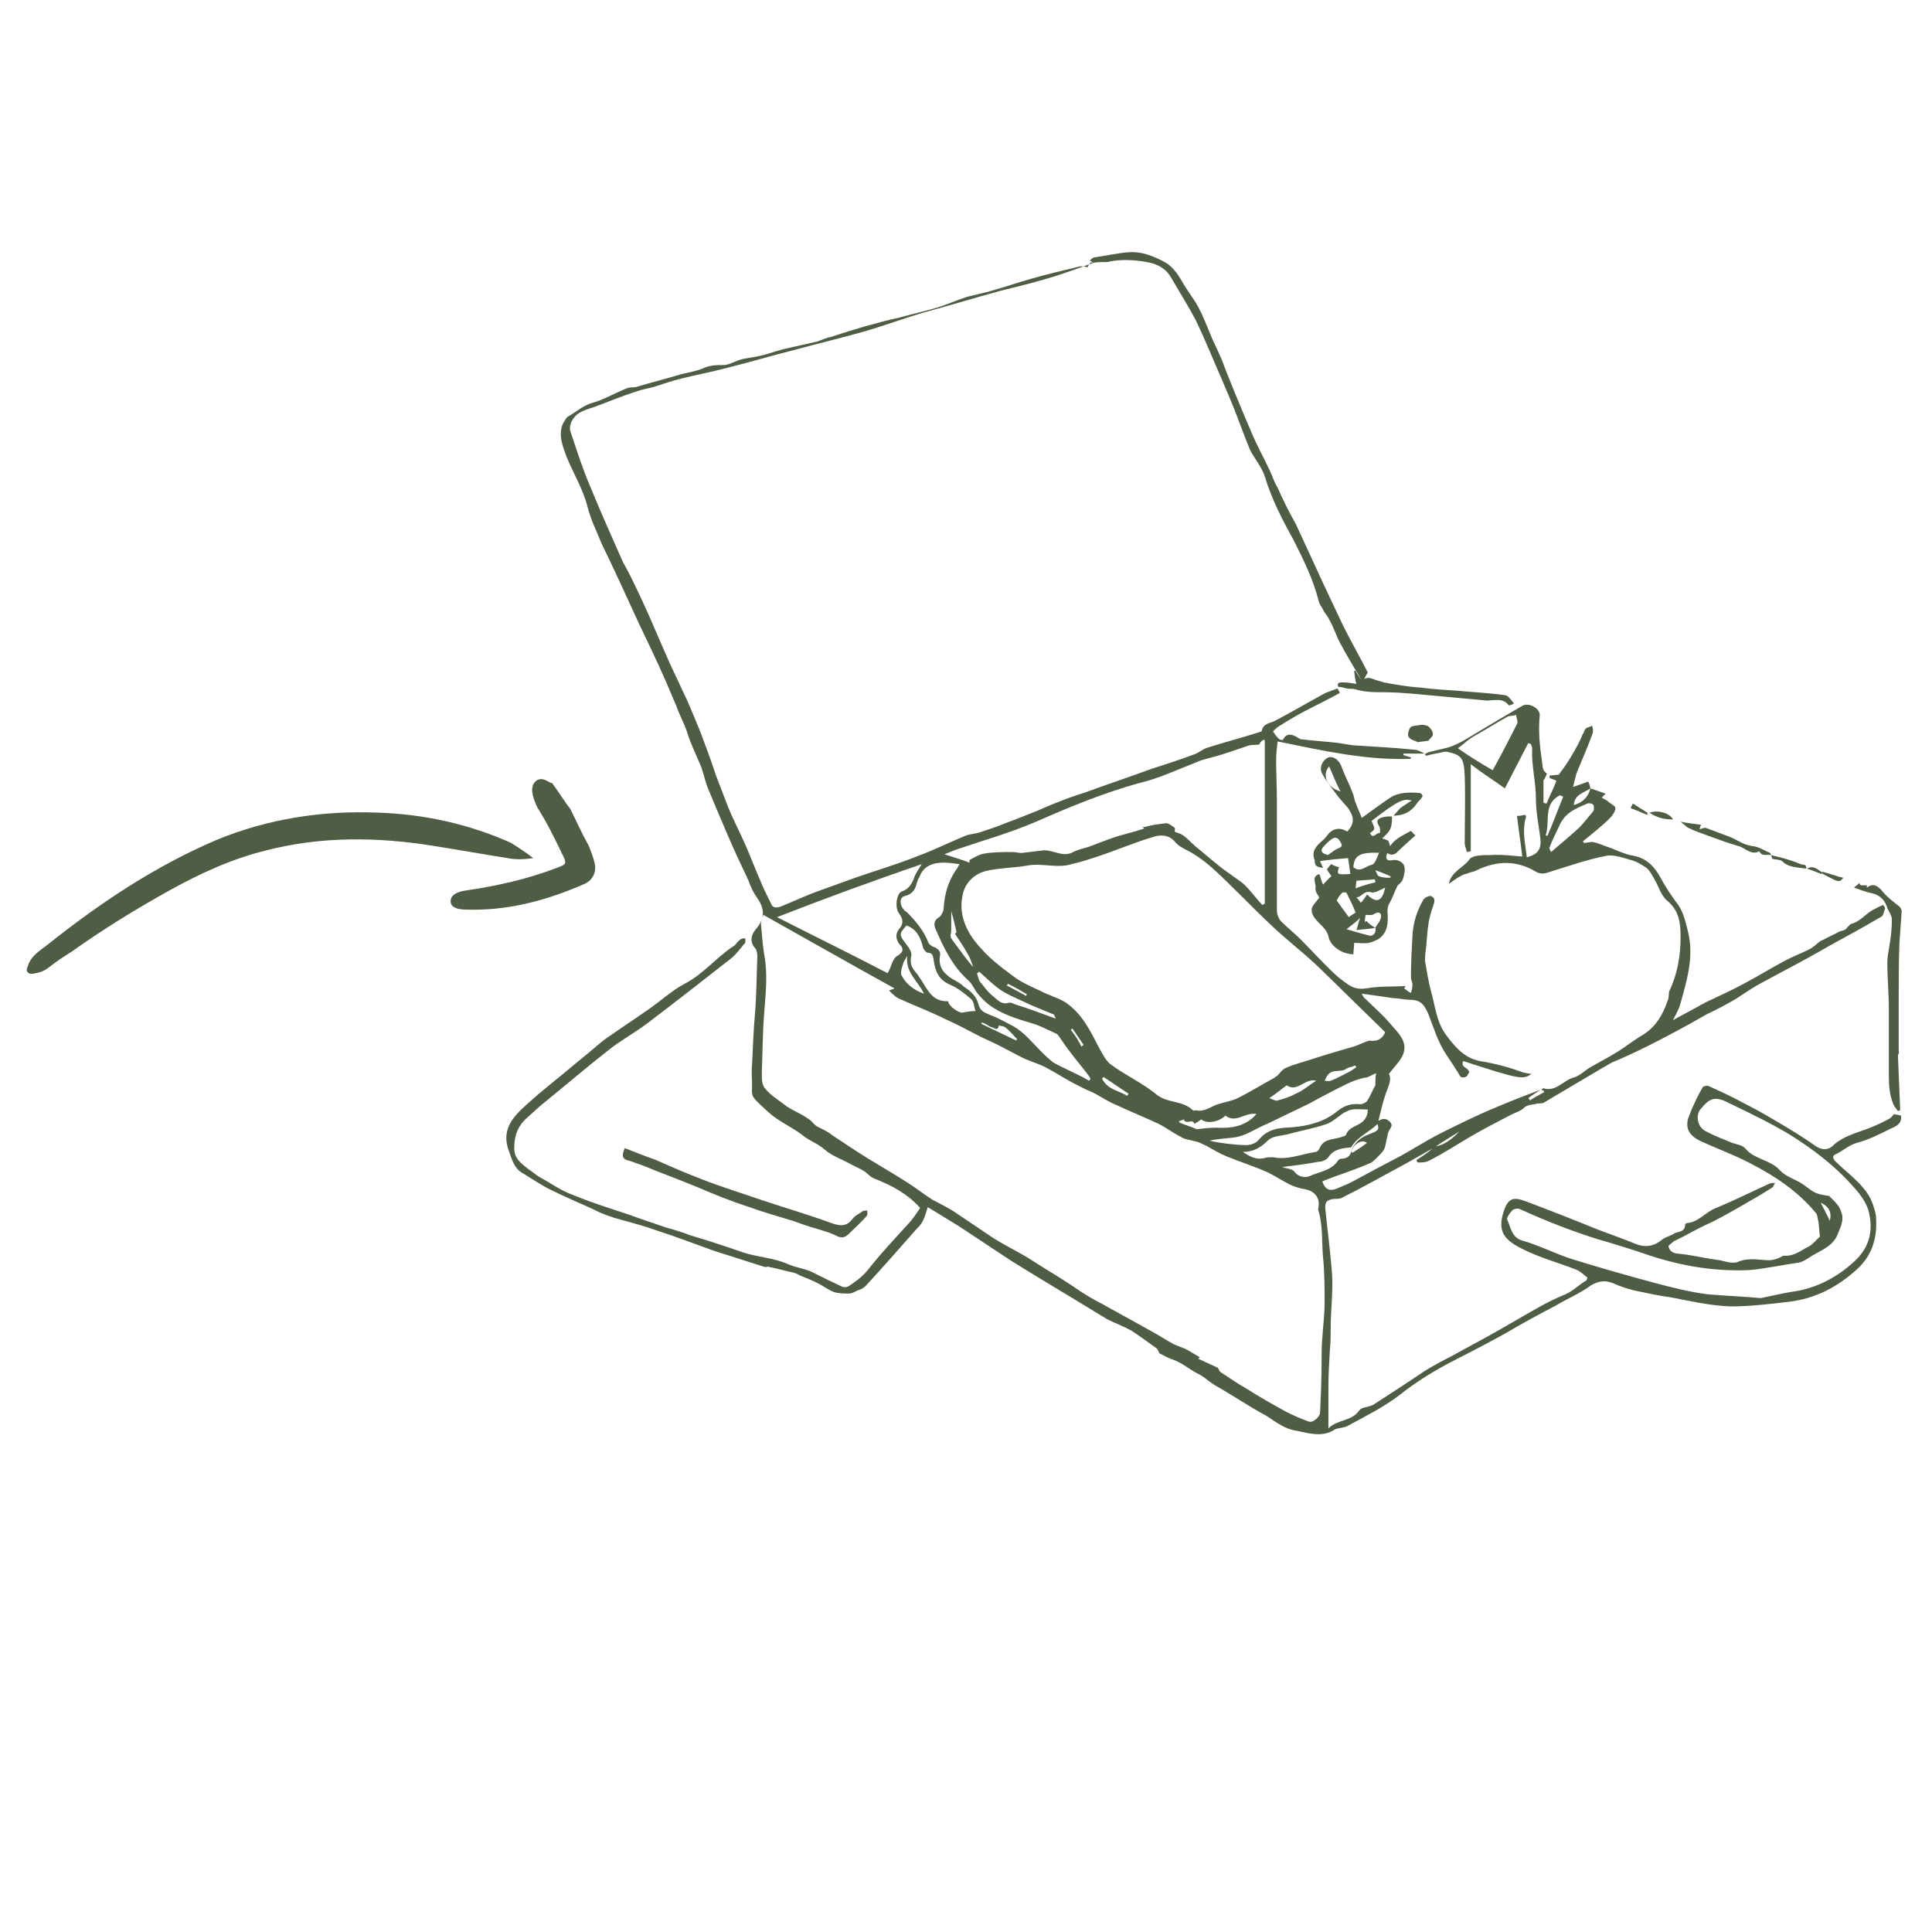 <?xml version="1.0" encoding="utf-8"?>
<!-- Generator: Adobe Illustrator 22.0.1, SVG Export Plug-In . SVG Version: 6.00 Build 0)  -->
<svg version="1.1" id="Layer_1" xmlns="http://www.w3.org/2000/svg" xmlns:xlink="http://www.w3.org/1999/xlink" x="0px" y="0px"
	 viewBox="0 0 255.1 255.1" style="enable-background:new 0 0 255.1 255.1;" xml:space="preserve">
<style type="text/css">
	.st0{fill:#4E5D44;}
</style>
<g>
	<path class="st0" d="M144.4,34.7c-2,0.7-4.1,1.5-6.2,2.1c-2,0.6-4.1,1.1-6.1,1.6c-3.3,0.9-6.6,1.9-9.9,2.8
		c-2.8,0.8-5.4,1.8-8.2,2.6c-2.8,0.8-5.8,1.5-8.7,2.3c-3.2,0.8-6.2,1.7-9.4,2.5c-1.9,0.5-4,0.9-6,1.4c-1.2,0.3-2.4,0.7-3.6,1.1
		c-0.7,0.2-1.5,0.3-2.3,0.6c-1.9,0.6-3.8,1.4-5.7,2.1c-0.7,0.2-1.6,0.5-2.2,1c-0.6,0.6-1.1,1.5-0.7,2.4c0.8,2.4,1.6,4.9,2.6,7.2
		c1.3,3.2,2.8,6.5,4.2,9.7c0.9,1.6,1.7,3.3,2.5,5c1.5,3.2,2.8,6.5,4.3,9.7c0.6,1.2,1.1,2.4,1.7,3.6c0.6,1.4,1.2,2.8,1.8,4.3
		c0.7,1.9,1.4,3.7,2,5.6c0.5,1.3,1,2.6,1.5,3.9c0.7,1.8,1.6,3.5,2.4,5.3c0.7,1.6,1.3,3.2,2,4.8c0.4,1,0.9,2,1.4,3
		c0.2,0.6,0.7,0.6,1.3,0.4c1.7-0.7,3.4-1.5,5.1-2.1c1.7-0.6,3.3-1.2,5-1.8c2.6-0.9,5.3-1.7,7.8-2.7c2.2-0.8,4.4-1.9,6.6-2.8
		c0.6-0.2,1.2-0.2,1.8-0.4c1.2-0.4,2.4-0.8,3.6-1.3c1.4-0.5,2.8-1.1,4.1-1.6c1.3-0.6,2.6-1.1,3.9-1.6c0.6-0.2,1.4-0.5,2.1-0.7
		c3-1.1,6-2.1,9-3.2c1.9-0.6,3.7-1.2,5.6-1.9c0.6-0.2,1.1-0.7,1.8-0.9c2.2-0.7,4.5-1.3,6.7-2c0.2-0.1,0.4-0.1,0.4-0.2
		c0.2-1,1.1-1,1.7-1.3c2.3-1.2,4.5-2.5,6.7-3.7c0.5-0.2,1.1-0.4,1.6-0.6c0.1,0.2,0.2,0.3,0.3,0.6c-1.6,0.9-3.3,1.7-5,2.6
		c-1.1,0.6-2.1,1.2-3.2,1.9c-0.2,0.2-0.6,0.5-0.6,0.6c0.2,0.3,0.4,0.6,0.7,0.9c0.2,0.2,0.3,0.2,0.6,0.2c0.4-0.9,1.1-0.8,1.8-0.4
		c0.2,0.1,0.3,0.2,0.5,0.3c1.6,0.2,3.3,0.3,5,0.5c0.6,0.1,1.2,0.2,1.9,0.3c2.8,0.2,5.4,0.3,8.2,0.6c0.4,0,0.9,0.3,1.3,0.5
		c-1,0-1.9,0-2.8,0c0,0.1,0,0.1,0,0.2c0.3,0.1,0.6,0.2,1,0.3c0,0.1,0,0.2-0.1,0.2c-5.9,0.2-11.6-1.1-17.5-2.3
		c-0.1,0.9-0.2,1.6-0.2,2.4c0,1.8,0.1,3.6,0.1,5.4c0,2.3,0,4.5,0,6.7c0,2.6,0,5.2,0,7.8c0,0.5,0.2,1.1,0.6,1.5
		c0.8,0.8,1.7,1.5,2.5,2.3c1.1,1.1,2.3,2.4,3.4,3.5c0.6,0.6,1.1,1.1,1.7,1.6c1.1,0.8,1.9,1.7,3.6,1.4c1.7-0.3,3.4-0.2,5.2-0.3
		c-0.1,0.1-0.1,0.2-0.2,0.3c0.3,0.2,0.6,0.5,0.9,0.6c0.1-0.3,0.2-0.7,0.2-1.1c0-0.3-0.2-0.6-0.2-0.9c0-1.9,0.1-3.7,0.2-5.6
		c0.1-1.7,0.6-3.3,1.5-4.8c0.2-0.2,0.6-0.4,0.9-0.4c0.5,0.2,0.6,0.5,0.4,1.1c-0.3,0.9-0.6,1.8-0.7,2.7c-0.2,1.2-0.2,2.5-0.4,3.8
		c0,0.4-0.1,0.8,0,1.2c0.2,1.2,0.4,2.4,0.7,3.6c0.6,2,0.7,4.1,2,5.9c1.1,1.5,2.4,3.1,4.5,3.5c1.9,0.3,3.8,0.8,5.7,1.5
		c0.3,0.1,0.6,0.1,1.1,0.2c-1.1,0.8-1.6,0.7-9-1.7c-0.4,0.9,0.7,0.8,0.8,1.5c-0.2,0.2-0.2,0.5-0.5,0.6c-0.2,0.1-0.6,0.1-0.7-0.1
		c-0.6-1-1.2-1.9-1.8-2.8c-1.1-1.6-1.7-3.6-2.4-5.4c-0.6-1.4-1.1-1.9-2.6-1.9c-0.6,0-1.3-0.2-2-0.2c-1.4-0.2-2.7-0.4-4.2-0.6
		c0.2,0.4,0.3,0.6,0.5,0.7c1.1,1.1,2.3,2.1,3.2,3.2c1.2,1.4,2.8,2.7,1.4,4.8c-0.4,0.6-1,1.2-1.5,1.9c0.3,0.6,0.1,1.2-0.2,2
		c-0.6,1.5-0.9,3.1-1.3,4.6c-1.1,1.1-2.7,1.7-3.5,3.1c-1.1,0.1-2.3,0.2-3,1.3c-0.2,0.3-0.8,0.6-1.3,0.6c-1.6,0.3-3.2,0.5-4.8,0.7
		c0.5,0.2,1.3,0.2,1.6,0.6c0.6,0.8,1.5,0.8,2,0.6c1.3-0.6,2.9-0.7,3.8-2.1c0.1-0.1,0.2-0.2,0.4-0.2c0.9,0,1.3-0.5,1.4-1.3
		c0.5-0.9,1.1-1.5,2.2-1.9c1.3-0.5,1.5-0.6,1.1-1.6c0.1-0.1,0.2-0.1,0.2-0.2c0.5-0.3,1-0.4,1.5,0.1c0.5,0.5,0.1,0.8-0.1,1.2
		c-0.1,0.2-0.2,0.5-0.2,0.7c-0.2,0.6-0.2,1.5-0.6,2s-1,1.1-1.5,1.5c-1.6,0.7-3.3,1.3-5,1.9c-0.5,0.2-1.1,0.4-1.5,0.6
		c0.4,1.2,1.1,1.3,2,0.9c0.7-0.3,1.5-0.6,2.2-1c2-1.1,4.1-2.2,6.2-3.3c1.6-0.9,3.2-1.9,4.9-2.8c2.6-1.3,5.2-2.6,7.9-3.7
		c1.9-0.8,3.7-1.5,5.6-2.2c-0.6,0.4-1.1,0.7-1.6,1.1c0.1,0.1,0.2,0.2,0.2,0.3c0.6-0.4,1.2-0.7,1.9-1.1c0-0.1-0.1-0.2-0.1-0.2
		c-0.1,0-0.2-0.1-0.3-0.1c0.1-0.1,0.2-0.2,0.3-0.2c1.6,0.5,2.6-1,3.9-1.4c0.9-0.2,1.7-1.1,2.5-1.5c1.4-0.8,2.8-1.5,4.1-2.4
		c0.9-0.6,1.8-1.3,2.7-1.8c1.7-1.1,2.6-2.7,3.2-4.5c0.2-0.4,0.1-0.9,0.2-1.2c1.1-2.3,1.5-4.7,1.5-7.2c0-1.9-0.2-3.5-1.8-4.8
		c-0.8-0.7-1.1-1.9-1.7-2.9c-0.3-0.5-0.6-1.1-1-1.4c-0.6-0.4-1.2-0.8-1.9-1c-1.1-0.3-2.4-0.8-3.4-0.6c-2.6,0.5-5.1,1.4-7.7,2.2
		c-0.6,0.2-1.1,0.2-1.6-0.1c-2.5-1.5-5.1-1.5-7.8-0.2c-0.3,0.2-0.6,0.2-0.9,0.3c-0.4,0.2-0.8,0.2-1.1,0.4c-0.6,0.3-1.1,0.7-1.7,1.1
		c0.3-1.6,1.9-2.1,2.7-3.2c0.4-0.6,1.8-0.6,2.8-0.6c1.5-0.1,2.9,0.1,4.2,0.2c-0.2-1.8-0.5-3.6-0.7-5.4c0.5,0.2,1.5-0.6,1.1,0.5
		c-0.4,1.7,0,3.2,0.2,5c1.5-0.4,1.9-1.1,1.8-2.4c-0.2-1.7-0.6-3.5-0.6-5.3c0-2.3-0.6-4.4-0.5-6.7c0-0.2-0.1-0.4-0.2-0.6
		c-0.1,0-0.2,0-0.3-0.1c-1,1.9-2,3.9-3.1,6c-1.5-1.1-3-2-4.5-3.2c0,4.1,0,7.9,0,11.5c-0.2,0-0.3,0.1-0.5,0.1
		c-0.1-0.4-0.3-0.8-0.3-1.1c0-3,0.1-5.9,0-8.9c-0.1-2.4-0.4-2.8-2.2-3.2c-0.3-0.1-0.7,0-1.1,0.1c-0.6,0.1-1.1,0.2-1.8,0.4
		c-0.1-0.1-0.1-0.2-0.2-0.2c0.2-0.1,0.3-0.2,0.6-0.3c0.8-0.2,1.7-0.4,2.5-0.6c0.7-0.2,1.5-0.6,2.2-1c2.5-1.5,5-3,7.6-4.5
		c0.8-0.5,2.4,0.3,2.3,1.3c-0.2,2,0,4,0.3,6c0.1,0.6,0,1.2,0.6,1.6c0.1,0.1-0.1,0.4-0.2,0.6c0,0.2-0.2,0.2-0.2,0.4c0,1,0,1.9,0,2.9
		c0.2,0,0.2,0.1,0.4,0.1c0.4-1,0.9-1.9,1.3-3c-0.3-0.2-0.6-0.2-0.9-0.4c0-0.1,0-0.2,0-0.3c0.4,0,0.8-0.1,1.2-0.1
		c0.6-0.8,1.2-1.6,1.7-2.5c0.6-1,1.1-1.9,1.5-2.9c0.2-0.2,0.2-0.6,0.4-0.7c0.2-0.2,0.6-0.2,0.8-0.4c0.1,0.3,0.2,0.6,0.1,1
		c-0.6,1.7-1.4,3.5-2.1,5.2c-0.2,0.6-0.3,1.2-0.5,1.9c0.7-0.2,1.4-0.5,2-0.7c0.2,0.3,0.2,0.6,0.3,0.9c-0.9,0.6-2.1,0.8-2.2,2.2
		c1.1-0.3,1.9-1,2.2-2.2c0.6,0.2,1.2,0.4,2,0.7c-0.2,0.2-0.3,0.3-0.5,0.5c0.2,0.2,0.6,0.3,0.8,0.5c0.3,0.3,1,0.6,1,0.9
		c0,0.4-0.4,1-0.7,1.3c-1.1,1.1-2.4,2.1-3.6,3.1c0.1,0.1,0.1,0.2,0.2,0.2c0.4,0,0.8-0.2,1.2-0.1c0.5,0.1,1,0.3,1.5,0.5
		c1.3,0.4,2.5,1.1,3.8,1.3c1.7,0.3,2.8,1.5,3.5,2.8c0.7,1.3,1.5,2.5,2.4,3.7c0.7,1,1,2.4,1.3,3.6c0.8,3.3-0.2,6.5-1.1,9.7
		c-0.2,0.6-0.5,1.1-0.9,1.9c1.3-0.7,2.4-1.3,3.5-1.9c0.2-0.2,0.5-0.2,0.7-0.4c1.9-0.9,3.7-1.7,5.5-2.7c1.7-0.9,3.3-1.9,5-2.8
		c1.1-0.6,2.2-1,3.2-1.5c0.6-0.3,1-0.7,1.5-1.1c0.8-0.4,1.6-0.8,2.4-1.2c0.3-0.2,0.7-0.2,1-0.4c0.2-0.2,0.5-0.6,0.7-0.7
		c1.3-0.3,2-1.5,3.2-2c0.3-0.2,0.6-0.3,1-0.5c0.1,0,0.3,0.3,0.3,0.5c-0.2,0.4-0.2,1-0.6,1.1c-2.2,1.3-4.4,2.5-6.6,3.7
		c-1.9,1.1-3.9,2.2-5.8,3.2c-1.3,0.7-2.6,1.4-3.9,2.1c-1,0.6-1.9,1.2-2.8,1.8c-1.2,0.7-2.5,1.4-3.8,2c-2.6,1.5-5.2,2.9-7.8,4.2
		c-1.4,0.7-2.9,1.4-4.3,2c-0.6,0.2-1.1,0.6-1.7,0.9c-2.5,1.5-5.1,3-7.6,4.5c-0.2,0.2-0.6,0.2-1,0.2c-0.6,0.2-1.3,0.1-1.8,0.6
		c-0.4,0.4-1.1,0.6-1.7,0.9c-1.7,0.9-3.5,1.8-5.2,2.8c-1.9,1.1-3.7,2.3-5.7,3.3c-0.4,0.2-0.9,0.2-1.4,0.2c-0.1-0.1-0.1-0.2-0.2-0.3
		c0.3-0.2,0.6-0.4,0.9-0.6c0.6-0.4,1.1-0.8,1.5-1.2c1.4-0.2,2.4-1.1,3.3-2c-1.1,0.7-2.3,1.4-3.3,2.1c-1.2,0.7-2.5,1.4-3.7,2.1
		c-2.8,1.5-5.6,3.1-8.4,4.5c-0.3,0.2-0.7,0.2-1.1,0.2c-1,0.1-1.3,0.4-1.2,1.4c0.3,2.9,0.7,5.9,0.9,8.8c0.1,2.3-0.2,4.6-0.2,7
		c0,0.9,0,1.8-0.1,2.7c-0.1,1.7-0.2,3.3-0.2,5s0,3.5,0,5.4c1.2-1.2,3.1-0.9,4.1-2.4c0.3-0.4,1.2-0.4,1.8-0.7
		c2.3-1.5,4.5-2.9,6.7-4.4c1.1-0.7,2.4-1.4,3.6-2c2.7-1.5,5.4-2.9,8.1-4.5c2.3-1.3,4.5-2.7,7-3.7c1.1-0.5,1.7-1.2,2.7-1.8
		c0.1,0,0.1-0.1,0.2-0.4c-0.5-0.4-1-0.9-1.6-1.1c-2.3-0.9-4.6-1.5-6.8-2.6c-2.5-1.2-3.5-2.3-2.7-4.9c0.6-1.9,1.3-2.1,2.9-1.5
		c3.2,1.2,6.5,2.5,9.7,3.8c1.6,0.6,3.3,1.2,5,1.9c1.1,0.4,2.2,0.3,3.2-0.5c0.6-0.5,1.3-0.6,1.9-1c0.6-0.2,1.3-0.2,1.3-1.1
		c0-0.1,0.2-0.2,0.2-0.2c1.6-0.1,2.5-1.5,3.9-2c2.4-1,4.6-2.1,7-3.2c0.2-0.1,0.5-0.1,0.8-0.1c-0.2,0.2-0.2,0.5-0.4,0.6
		c-1.5,1-3.2,1.9-4.7,2.8c-1.3,0.7-2.6,1.5-4,2.1c-1.5,0.7-2.8,1.5-4.3,2.2c-0.2,0.2-0.5,0.4-0.7,0.6c0.2,1.1,1.1,1,1.9,1.1
		c1.6,0.2,3.2,0.6,4.9,0.8c0.8,0.2,1.8,0.5,2.4,0.2c1.5-0.6,2.8-0.2,4.1-0.2c0.5,0,1.1-0.2,1.5-0.4c0.2-0.1,0.3-0.2,0.5-0.2
		c1.3,0.1,2.2-0.7,3.2-1.2c0.6-0.3,1.1-1,1.5-1.3c-0.1-0.8-0.1-1.4-0.2-2c-0.1-0.3-0.1-0.8-0.3-1.1c-2.4-2.9-5.4-4.9-8.7-6.6
		c-2.1-1.1-4.3-1.9-6.5-2.9c-1.5-0.7-2.2-1.7-1.6-3.3c0.5-1.3,1.1-2.6,1.8-3.8c0.1-0.2,0.6-0.3,0.8-0.2c1.1,0.5,2.2,1,3.2,1.5
		c1.9,1,3.7,1.9,5.5,3c1.9,1.1,3.7,2.2,5.4,3.4c1,0.7,1.9,0.5,2.5-0.2c1.3-1.1,2.9-1.5,4.5-2.1c1-0.4,1.9-0.8,2.8-1.3
		c0.2-0.1,0.4-0.4,0.6-0.6c0.2,0.1,0.6,0.1,0.9,0.2c0.2,1.2-0.9,1.5-1.5,1.8c-1.4,0.7-2.8,1.4-4.3,1.8c-1.1,0.3-1.9,1.1-2.8,1.5
		c-0.5,0.2-0.4,0.5-0.1,0.9c1.6,1.6,3.6,2.9,4.7,5c0.3,0.7,0.6,1.5,0.7,2.3c0.2,2.7-0.4,5-2.4,6.9c-2.6,2.4-5.6,4-9.2,4.4
		c-2.5,0.3-5.1,0.6-7.6,0.6c-2.7-0.1-5.3-0.7-7.9-1.2c-1.5-0.2-2.9-0.5-4.3-0.8c-1.1-0.2-2.3-0.6-3.4-1.1c-1.1-0.4-1.9-0.2-2.8,0.3
		c-1.5,1.1-3.2,1.8-4.7,2.7c-2.3,1.2-4.5,2.4-6.7,3.7c-2.5,1.4-5.1,2.7-7.6,4c-2.2,1.2-4.3,2.5-6.3,4.1c-2.1,1.6-4.5,2.8-6.9,4.1
		c-0.6,0.3-1.4,0.2-1.9,0.6c-1.6,0.9-3.3,0.3-4.9,0c-1.4-0.2-2.6-1.1-3.8-1.9c-2.4-1.3-4.6-2.8-6.9-4.1c-0.8-0.5-1.5-1.2-2.4-1.6
		c-1.1-0.6-2-1.4-3.2-1.8c-0.6-0.2-1.1-0.5-1.7-0.8c-0.1-0.2-0.2-0.4-0.3-0.6c-1.1-0.8-2.2-1.6-3.4-2.4c-1.1-0.6-2.2-1-3.2-1.5
		c-1.5-0.9-3.1-1.9-4.6-2.8c-2.8-1.7-5.5-3.3-8.2-5c-2.3-1.5-4.5-3-6.8-4.5c-1.5-0.9-2.9-1.8-4.1-2.5c-0.2,0.6-0.3,1.1-0.6,1.7
		c-0.2,0.5-0.6,0.9-0.9,1.2c-2.2,2.5-4.4,5-6.7,7.5c-0.3,0.3-0.7,0.5-1.1,0.6c-0.4,0.2-0.7,0.4-1.1,0.4c-0.6,0-1.4,0-2-0.2
		c-0.8-0.3-1.5-0.9-2.4-1.3c-0.6-0.3-1.4-0.6-2.1-0.9c-0.3-0.2-0.6-0.3-1-0.4c-1-0.2-1.9-0.5-3-0.7c-0.2-0.1-0.4,0-0.6,0
		c-2.2-0.7-4.4-1.4-6.6-2.1c-2.8-1-5.4-2-8.2-2.9c-1.7-0.6-3.4-1-5.1-1.5c-0.9-0.3-1.8-0.6-2.7-1.1c-2-0.9-4.1-1.8-6.1-2.8
		c-1.1-0.6-2.3-1.4-3.3-2c-1.1-0.6-1.4-1.8-1.8-2.9c-1.1-2.9,0.6-4.6,2.5-6.3c1.1-1,2.2-1.9,3.3-2.8c1.5-1.2,3-2.5,4.5-3.7
		c1-0.8,1.9-1.7,3-2.4c1.7-1.2,3.4-2.3,5.1-3.5c1.6-1.1,3.1-2.5,4.8-3.4c2.5-1.3,4.2-3.5,6.5-5c0.3-0.2,0.5-0.6,0.8-0.8
		c0.2-0.2,0.5-0.2,0.7-0.2c0,0.2,0.1,0.6-0.1,0.7c-0.5,0.6-1.1,1.4-1.7,1.9c-3.7,2.9-7.4,5.8-11.1,8.6c-1.7,1.3-3.6,2.3-5.2,3.6
		c-2.8,2.2-5.5,4.5-8.2,6.7c-0.8,0.6-1.6,1.4-2.4,2.1c-1.3,1.1-1.8,2.4-1.8,4.1c0,1.4,0.9,2,1.9,2.8c0.5,0.3,0.9,0.7,1.4,1
		c1.5,0.8,2.8,1.8,4.5,2.4c2.4,1,5,1.8,7.4,2.6c1.6,0.6,3.2,1.1,4.9,1.7c1.1,0.3,2.1,0.6,3.1,1c2.4,0.7,4.8,1.5,7.1,2.3
		c1.9,0.6,4,0.7,5.8,1.5c1.1,0.5,2.4,0.6,3.5,1.2c1.2,0.6,2.4,1.2,3.7,1.8c0.2,0.1,0.6,0.1,0.9-0.1c0.9-0.6,1.6-1.1,2.4-2
		c1.8-2.3,3.7-4.3,5.7-6.5c0.5-0.6,0.9-1.2,1.3-1.8c-1.7-1.9-3.8-3-6.1-3.9c-0.5-0.2-0.8-0.6-1.2-0.9c-0.6-0.4-1.4-0.7-2.1-1.1
		c-1.1-0.6-2.3-1-3.2-1.8s-1.9-1.1-2.8-1.8c-1.5-1.2-3.3-1.9-4.7-3.2c-0.6-0.6-1.4-1.2-1.9-1.9c-0.3-0.4-0.2-1.1-0.2-1.6
		c0-0.9-0.1-1.8,0-2.7c0.1-2.3,0.2-4.6,0.4-6.9c0.2-2.5,0.2-5,0.3-7.5c0-0.3-0.1-0.7-0.2-0.9c-0.9-0.9-0.6-1.9,0-2.6
		c1.2-1.4,1.2-2.7,0.2-4.1c-0.5-0.7-0.9-1.5-1.2-2.4c-0.9-1.9-1.9-4-2.7-5.9c-0.9-2.1-1.8-4.2-2.7-6.4c-0.4-1.1-0.6-2.3-1.1-3.3
		c-0.5-1.2-1.1-2.4-1.5-3.7s-1.1-2.5-1.5-3.7c-0.5-1.1-1-2.4-1.5-3.5c-1.1-2.5-2.3-5-3.5-7.5c-1.6-3.5-3.2-7-4.9-10.5
		c-0.6-1.5-1.4-3.1-1.8-4.7c-0.6-2.4-1.9-4.5-2.8-6.7c-0.5-1.4-1.1-2.8-0.5-4.3c0.2-0.3,0.4-0.8,0.7-1c1.1-0.6,1.9-1.4,3.2-1.8
		c1.5-0.4,3-1.3,4.5-1.9c0.4-0.2,0.9-0.1,1.3-0.2c2-0.6,4-1.1,6-1.7c0.9-0.2,1.9-0.4,2.7-0.7c1-0.5,1.9-0.5,3-0.5
		c0.8-0.1,1.5-0.6,2.4-0.8c1-0.2,2-0.3,3-0.6s1.9-0.6,2.8-0.8c1.3-0.3,2.7-0.6,4-0.9c0.6-0.2,1.2-0.5,1.8-0.6c1.5-0.5,3.1-1,4.5-1.4
		c1.5-0.4,2.8-0.8,4.3-1.1c1.8-0.5,3.6-0.9,5.3-1.4c1.3-0.4,2.6-1,3.9-1.4c1.1-0.3,2.2-0.5,3.2-0.8c1.8-0.5,3.5-1.1,5.3-1.6
		c2.1-0.6,4.2-1.1,6.3-1.6c0.3-0.1,0.7,0,1.1,0.1C144,34.5,144.1,34.6,144.4,34.7z M126.1,123.3c0.1-0.1,0.2-0.2,0.2-0.2
		c-0.2-0.9-0.4-1.8-0.7-2.8c0,1,0,1.8,0,2.6c0,0.3-0.2,0.7,0,1c0.4,0.6,0.9,1.2,1.4,1.9s1,1.3,1.5,1.9c-0.2-0.6-0.4-1.2-0.7-1.7
		C127.3,125.1,126.7,124.2,126.1,123.3z M158,149.1c0.9-0.1,1.7-0.2,2.6-0.2c1.9,0.1,3.8-0.1,5.3-1.8c-1.5-0.3-2.7,1.3-4.1,0.2
		c-0.9,0.9-2.5,1.1-3.2,0.5c-0.2,0.2-0.6,0.4-0.9,0.6c-0.2-0.8-1.1,0.2-1.4-0.6c-0.2,0.1-0.4,0.2-0.6,0.2c0,0.1,0,0.2,0,0.2
		C156.6,148.6,157.4,148.8,158,149.1z M160.8,180.6c0.1,0.1,0.2,0.5,0.4,0.6c1.1,0.7,2.2,1.5,3.3,2.1c1.7,1.1,3.5,2.1,5.3,3.1
		c1,0.5,1.9,0.9,3,1.3c0.6,0.2,1.4-0.6,1.5-1.1c0.1-2.2,0.2-4.5,0.2-6.7c0-1.1,0-2.2,0.1-3.3c0.1-1.5,0.3-3.1,0.3-4.6
		c0-1.9,0-4-0.2-5.9c-0.2-2.1,0-4.2-0.6-6.2c-0.1-0.2,0-0.4,0-0.6c0.2-1.2-0.6-2.1-1.9-2.3c-0.6-0.1-1.3-0.3-1.9-0.6
		c-1-0.5-1.9-1.1-2.9-1.6c-1.8-0.8-3.7-1.4-5.4-2.1c-1-0.4-1.8-0.9-2.7-1.4c-0.5-0.2-0.9-0.5-1.5-0.6c-0.6-0.2-1.3-0.2-1.9-0.6
		c-1-0.5-1.9-1.2-2.9-1.7c-1.9-0.9-3.7-1.6-5.6-2.5c-1-0.4-1.9-1-2.8-1.5c-0.6-0.3-1.4-0.6-2.1-1c-1.5-0.7-2.8-1.6-4.3-2.4
		c-1.1-0.6-2.4-0.9-3.5-1.5c-1.2-0.6-2.4-1.3-3.7-1.9c-0.4-0.2-0.9-0.4-1.3-0.6c-1.6-0.8-3.2-1.7-4.8-2.4c-2-1-4.1-1.8-6.1-2.7
		c-0.5-0.2-0.9-0.6-1.4-1.1c0.4-0.2,0.6-0.2,0.7-0.3c-5.8-3.2-11.4-6.4-17.3-9.7c-0.2,0.5-0.4,1-0.3,1.4c0.1,1.3,0.2,2.5,0.4,3.8
		c0.5,2.6,0.2,5.2,0,7.8c-0.2,2.5-0.2,5-0.3,7.5c0,0.8-0.1,1.8,0.4,2.4c0.8,1,1.9,1.6,2.9,2.4c1.1,0.7,2.2,1.1,3.2,1.9
		c0.2,0.2,0.5,0.6,0.9,0.8c0.6,0.3,1.3,0.6,1.9,1.1c1.5,1,3,2,4.6,3c1.8,1.1,3.7,2.2,5.4,3.3c1.1,0.7,2.1,1.5,3.2,2.2
		c1.1,0.6,2.2,1.1,3.2,1.8c1.5,1,3.1,2.1,4.6,3.1s3.2,1.8,4.7,2.7c2.3,1.5,4.6,2.8,6.9,4.4c0.9,0.6,1.9,1.2,2.9,1.7
		c2.2,1.2,4.3,2.4,6.5,3.6c1.1,0.6,2,1.2,3.1,1.8c0.5,0.2,1,0.4,1.5,0.6c0.6,0.3,1.2,0.7,1.9,1.1c0,0-0.1,0.2-0.2,0.2
		C159.1,179.8,159.9,180.2,160.8,180.6z M182.9,136.3c-0.3-0.3-0.6-0.6-0.9-0.9c-2.7-2.6-5.4-5.3-8.1-7.9c-1.9-1.8-4-3.4-5.8-5.1
		c-1.5-1.4-3-2.9-4.5-4.4c-2.2-2.1-4.2-4.4-7-5.8c-0.6-0.3-1.1-0.6-1.5-1.1c-0.8-0.9-1.9-0.9-2.8-0.6c-2.4,0.7-4.7,1.7-7.1,2.5
		c-1.2,0.4-2.4,0.8-3.7,1.1c-1.9,0.6-4-0.2-5.9,0.2c-1.8,0.3-3.7,0.3-5.4,0.7c-1.6,0.4-2.8,1.6-3.1,3.2c-0.6,2.8,0.7,5.2,2.5,7.1
		c1.3,1.5,3,2.7,4.6,3.9c0.9,0.6,2,1.1,3.1,1.6c1.1,0.6,2.3,0.9,3.3,1.5c2.3,1.5,3.4,3.9,4.6,6.2c0.4,0.7,0.8,1.5,1.4,2
		c2,1.5,4.3,2.5,6.2,4.1c1.5,1.1,3.4,0.7,4.7,2c0.1,0.1,0.2,0,0.4,0c0.9,0.2,1.6-0.2,2.4-0.6c0.9-0.4,1.9-0.5,2.9-0.9
		c1.7-0.8,3.4-1.9,5.1-2.8c0.1-0.1,0.2-0.2,0.3-0.2c0.4-0.4,0.7-0.9,1.2-1.1c1.1-0.5,2.4-0.8,3.6-1.2c1.8-0.6,3.6-1.1,5.3-1.6
		c0.7-0.2,1.4-0.6,2.1-0.8C181.6,137.5,182.4,137.4,182.9,136.3z M166.3,98.3c-0.6,0.1-1.1,0-1.6,0.2c-1.5,0.5-3.1,1.1-4.7,1.5
		c-0.6,0.2-1.3,0.3-1.9,0.6c-2.6,1-5.1,2.2-7.7,2.8c-4.7,1.3-9.3,3.2-13.6,5.1c-3.5,1.5-7.1,2.5-10.6,3.7c-0.5,0.2-1,0.4-1.5,0.6
		c1.2,0.4,2.3,0.7,3.3,1.1c0-0.1,0-0.4,0.1-0.4c0.6-0.3,1.2-0.7,1.9-0.8c1.2-0.2,2.4-0.2,3.7-0.2c0.5,0,1,0.2,1.4,0.1
		c0.9-0.1,1.7-0.2,2.5-0.3c1.4-0.2,2.7,1,4.1,0.2c0.6-0.3,1.4-0.5,2.1-0.7c1.1-0.4,2.3-0.9,3.5-1.3c1.3-0.4,2.6-0.7,3.8-1.1
		c-0.1-0.1-0.2-0.2-0.3-0.2c0.2,0,0.5,0,0.7-0.1c0.8-0.2,1.6-0.3,2.5-0.4c0.3,0,0.7,0.3,1.1,0.6c0.1,0.1,0,0.4,0,0.5
		c0.3,0.2,0.7,0.2,1.1,0.5c0.6,0.4,1.1,1,1.7,1.5c1,0.8,1.9,1.6,2.9,2.4c0.7,0.6,1.5,1.1,2.3,1.7c0.4,0.3,0.9,0.6,1.3,1
		c0.8,0.8,1.5,1.8,2.3,2.6c0.1-0.1,0.2-0.1,0.3-0.2c0-7.2,0-14.4,0-21.6c-0.1,0-0.2,0-0.2,0C166.3,98,166.3,98.3,166.3,98.3z
		 M232.5,171.4c1.5-0.3,2.7-0.6,3.9-0.8c3.2-0.4,6-1.8,8.4-4c2.1-1.9,2.6-4.2,1.9-6.8c-0.5-1.6-1.7-2.8-2.8-4
		c-2.3-2.4-4.9-4.3-7.6-6c-2.5-1.5-5.2-2.8-7.9-4.1c-1.9-1-2.6-0.8-3.9,0.8c-0.6,0.8-0.4,2.2,0.6,2.8c1.1,0.6,2.4,1.1,3.6,1.6
		c0.6,0.2,1.4,0.3,1.8,0.8c1.2,1.4,3.2,1.4,4.5,2.8c0.8,0.9,2.1,1.2,3.1,1.9c1.6,1.2,1.6,1.2,3.3,1.5c0.1,0,0.2,0,0.2,0.1
		c0.6,0.6,1.3,1.2,1.5,2c0.5,1.1-0.2,2.3-0.6,3.3c-0.8,1.5-2.4,1.9-3.7,2.8c-0.3,0.2-0.8,0.5-1.2,0.6c-2.2,0.3-4.4,0.8-6.6,1
		c-4.5,0.2-8.8-0.5-13.1-1.9c-2.3-0.8-4.6-1.5-7-2.2c-3.5-1.1-6.8-2.4-10.1-3.9c-0.3-0.2-0.9-0.1-1.1,0.1c-0.3,0.3-0.8,1-0.7,1.2
		c0.5,1.1,0.6,2.4,2,2.8c2.1,0.6,4.1,1.6,6.1,2.3c3.8,1.2,7.7,2.3,11.4,3.3c2.3,0.6,4.6,1.2,7,1.5
		C227.9,171.1,230.3,171.2,232.5,171.4z M102.6,121.1c5.1,2.6,10,5,14.6,7.4c0.5-0.8,0.6-1.9,1.3-2.3c1-0.6,0.7-1.1,0.2-1.6
		c-0.4-0.6-0.5-1.3,0-1.9c0.6-0.7,0.6-1.3,0-2.1c-0.6-0.8-0.3-2.7,0.4-2.9c0.9-0.3,1.3-1,1.6-1.8c0.2-0.6,0.6-1.1,1-1.8
		C115.3,116.3,109,118.6,102.6,121.1z M143.8,142.7c0.1-0.1,0.1-0.2,0.2-0.2c-0.1-0.2-0.1-0.3-0.2-0.4c-0.8-1.1-1.7-2.1-2.5-3.2
		c-0.5-0.6-1-1.4-1.5-2.1c-0.1-0.2-0.2-0.2-0.3-0.3c-1.1-0.5-2.2-1.1-3.3-1.4c-2-0.6-4-1.2-5.7-2.5c-0.5-0.4-1-0.9-1.4-1.4
		c-0.5-0.6-0.7-1.3-1.3-1.8c-2.1-1.9-3.2-4.3-4.3-6.8c-0.2-0.5-0.2-1.1,0.5-1.5c0.3-0.2,0.6-0.8,0.6-1.2c0.1-1.8,0.6-3.5,1.6-5
		c0.2-0.2,0.3-0.5,0.5-0.8c-0.8-0.1-1.5-0.2-2.1-0.2c-1.5,0-2.7,0.5-3.2,1.9c-0.2,0.3-0.3,0.6-0.4,1c-0.2,0.7-0.6,1.3-1.5,1.5
		c-0.7,0.2-0.7,0.8-0.4,1.5c0.2,0.2,0.3,0.5,0.6,0.6c1.2,1.2,2.3,2.5,2.9,4.1c0.1,0.2,0.4,0.4,0.6,0.5c0.6,0.2,1.1,0.6,0.9,1.3
		c-0.2,1.5,0.6,2.3,1.7,3c0.6,0.3,1.1,0.6,1.5,1c0.9,0.6,1.6,1.2,1.9,2.3c0.2,0.9,0.8,1.1,1.5,1.4c1.1,0.4,2.1,1,3.1,1.5
		c0.7,0.4,1.4,1,1.9,1.5c1.1,1.1,2.2,2.4,3.4,3.3C140.7,141.2,142.3,141.8,143.8,142.7z M181.7,141.7c-0.7,0.3-1.1,0.6-1.5,0.6
		c-1.6,0.3-3.1,1.2-4.5,1.9c-1,0.5-1.9,1-2.8,1.5c-1.9,0.9-3.7,1.8-5.6,2.7c-1.5,0.6-2.8,1.6-4.4,1.8c-1.1,0.1-2.1,0.2-3.2,0.4
		c0.7,0.2,1.5,0.3,2.2,0.4c0.9,0.1,1.8,0.2,2.7,0.2c0.6,0,1.3-0.3,1.6-0.7c0.9-1.1,2-1.5,3.5-1.6c2.5-0.1,5-0.6,6.9-2.2
		c1-0.8,1.9-1,3-0.9c0.3,0,0.7-0.2,0.9-0.4c0.4-0.6,0.7-1.4,1.1-2.1C181.6,142.7,181.6,142.2,181.7,141.7z M164.1,152.1
		c0.9,0.6,1.8,1.1,2.9,0.8c0.3-0.1,0.7-0.1,1.1-0.1c1.9,0.4,3.7-0.4,5.6-0.7c0.2,0,0.4-0.2,0.5-0.4c0.5-1.3,1.6-1.2,2.7-1.5
		c0.3-0.1,0.7-0.2,0.8-0.3c0.3-0.9,1.1-1.1,1.8-1.5s1.1-1,1.1-1.9c-0.7,0-1.4-0.1-2,0c-0.3,0-0.7,0.2-1.1,0.4
		c-0.8,0.5-1.5,1.2-2.3,1.5c-1.7,0.6-3.5,0.9-5.3,1.4c-0.9,0.2-1.9,0.2-2.5,0.8C166.4,151.6,165.4,152.1,164.1,152.1z M119.7,122.2
		c-1,1.1-1,1.2-0.1,2.4c0.4,0.5,0.9,1.2,0.7,1.7c-0.2,1.1,0.2,1.6,0.8,2.3c0.1,0.1,0.1,0.2,0.2,0.3c1.1,1.5,1.6,3.4,3.9,3.3
		c0,0.6,1.4,1.6,1.9,1.5c0.5-0.1,1.1-0.2,1.7-0.2c-0.2-0.6-0.2-1.3-0.6-1.6c-0.8-0.7-1.8-1.5-2.8-1.9c-1.4-0.6-1.9-1.7-2.1-3.1
		c-0.1-0.6-0.1-1.1-0.8-1.1c-0.2,0-0.5-0.4-0.6-0.6C121.6,123.9,121.1,122.7,119.7,122.2z M197.1,101.7c1.1-2,2.2-4.1,3.2-6.1
		c0.2-0.3-0.1-0.8-0.1-1.2c-0.3,0.1-0.7,0.1-1.1,0.2c-1.6,0.9-3.2,1.9-4.8,2.8c-0.6,0.4-1.1,0.9-1.8,1.4
		C194.2,100,195.7,100.9,197.1,101.7z M204.8,112.5c1.3-1.1,2.5-2.1,3.7-3.2c0.6-0.6,1.2-1.4,1.8-2.1c0.2-0.2,0.2-0.6,0.1-0.9
		c-0.1-0.2-0.6-0.3-0.8-0.2c-1.4,0.6-2.8,1.1-3.6,2.7c-0.5,1.1-1,2-1.4,3.1C204.5,111.9,204.6,112.1,204.8,112.5z M139.4,134.5
		c-0.2-0.4-0.2-0.6-0.4-0.6c-1-0.4-1.9-0.8-2.9-1.2c-1.2-0.6-2.5-1.1-3.7-1.8c-1.1-0.7-2.1-1.7-3.1-2.6c-0.1,0.1-0.2,0.2-0.3,0.2
		c0.1,0.3,0.2,0.7,0.3,1c0.6,0.7,1.1,1.5,1.9,2.1c0.6,0.5,1.1,1.1,2,0.8c0.3-0.1,0.7,0.2,1.1,0.3
		C135.9,133.2,137.5,133.8,139.4,134.5z M173.8,142.7c-1.5-0.4-2.5,1.6-3.9,0.6c-0.7,0.5-1.4,1.1-2.3,1.7c0.5,0.2,0.9,0.4,1.1,0.3
		c0.8-0.2,1.7-0.5,2.4-0.9C172.1,144,172.8,143.3,173.8,142.7z M206.4,105.2c-0.2-0.1-0.2-0.1-0.4-0.2c-2.3,1.1-1.3,3.5-1.9,5.3
		c0.1,0,0.2,0.1,0.2,0.1C205.1,108.6,205.7,106.9,206.4,105.2z M119.8,126.2c-0.2,0.4-0.4,0.6-0.5,0.9c-0.2,0.6-0.5,1.4-0.2,1.8
		c0.6,1.1,1.7,1.9,2.9,2.3C121.2,129.5,119.5,128.4,119.8,126.2z M179.1,140.9c-0.1-0.1-0.1-0.2-0.2-0.2c-0.4,0.2-0.8,0.2-1.1,0.4
		c-0.8,0.6-1.9-0.1-2.6,1c-0.1,0.2-0.2,0.4-0.3,0.6c0.2,0,0.6,0.1,0.8,0c0.8-0.3,1.5-0.7,2.3-1.1
		C178.4,141.4,178.7,141.2,179.1,140.9z M129.6,135c0,0.1,0,0.1,0,0.2c1.5,0.7,3.1,1.5,4.6,2.2c0-0.1,0.1-0.2,0.1-0.2
		c-0.5-0.5-1-1.1-1.5-1.5c-0.2-0.2-0.6-0.2-0.9-0.3c-0.2,0.9-0.7,0.2-1.1,0.2C130.3,135.3,130,135.1,129.6,135z M148.8,144.7
		c0.1-0.1,0.2-0.2,0.2-0.3c-1.1-0.7-2.2-1.5-3.3-2.2c-0.1,0.1-0.1,0.2-0.2,0.2C146.3,144,147.9,144,148.8,144.7z M180.5,150.9
		c-0.7-0.5-1.7,0.1-2.1,1.1c0.1,0.1,0.1,0.2,0.2,0.2C179.2,151.8,179.9,151.4,180.5,150.9z M240.4,158.8c0.4,0.8,0.8,1.5,1.2,2.4
		C241.9,160.1,241.5,159.3,240.4,158.8z M142.8,138.2c0.1-0.1,0.2-0.2,0.3-0.2c-0.5-0.7-1-1.5-1.5-2.2c-0.1,0.1-0.2,0.1-0.2,0.2
		C141.9,136.6,142.4,137.4,142.8,138.2z M135.5,131.5c0-0.1,0.1-0.2,0.1-0.2c-0.8-0.5-1.7-1-2.5-1.4c-0.1,0.1-0.1,0.2-0.2,0.2
		C133.8,130.6,134.6,131,135.5,131.5z"/>
	<path class="st0" d="M144.4,34.7c-0.2-0.1-0.3-0.2-0.5-0.3c0.2-0.2,0.3-0.3,0.5-0.4c1.5-0.2,3.2-0.6,4.7-0.7
		c1.5-0.1,2.9,0.4,4.3,1.1c1.3,0.6,2,1.6,2.7,2.8c0.6,1.1,1.5,2.2,2.1,3.3c0.6,1.1,1.1,2.4,1.6,3.6c0.6,1.5,1.4,2.9,1.9,4.4
		c1.1,2.8,2.3,5.7,3.5,8.5c0.7,1.7,1.6,3.3,2.4,5c0.4,0.8,0.6,1.6,1.1,2.4c0.7,1.6,1.5,3.2,2.4,4.8c1.2,2.6,2.4,5.2,3.6,7.8
		c0.8,1.7,1.6,3.4,2.4,5.1c1.1,2.3,2.4,4.5,3.5,6.7c-0.2,0.3-0.4,0.7-0.6,1.1c-0.1,0-0.1,0-0.2,0c-0.1-0.2-0.2-0.2-0.2-0.4
		c-0.9-1.5-1.8-3-2.6-4.5c-0.6-1.1-0.9-2.2-1.5-3.2c-0.2-0.5-0.6-0.8-0.8-1.3c-0.2-0.4-0.5-0.7-0.6-1.2c-0.7-2.8-2-5.4-3.3-8
		c-1.5-2.7-2.9-5.4-3.8-8.4c-0.4-1.2-1.3-2.3-1.9-3.4c-0.6-1.4-1.1-2.8-1.6-4.1c-0.7-1.9-1.5-3.7-2.3-5.6c-1.1-2.5-2.1-5-3.3-7.5
		c-1-1.9-2.2-3.8-3.3-5.7c-0.7-1.2-1.9-1.8-3.2-2c-1.7-0.3-3.5-0.4-5.2,0C145.4,34.6,144.9,34.6,144.4,34.7z"/>
	<path class="st0" d="M82.5,151.6c1.5,0.6,2.8,1.1,4.2,1.6c2,0.9,4.1,1.8,6.2,2.6c2.6,1,5.2,1.8,7.8,2.7c3,1,6.1,1.9,9.1,3
		c1.1,0.4,2,0.5,2.8-0.6c0.3-0.4,0.8-0.6,1.2-0.9c0.2-0.2,0.5-0.1,0.7-0.2c0,0.2,0.1,0.6-0.1,0.8c-0.7,0.8-1.5,1.5-2.3,2.3
		c-0.6,0.6-1.1,0.6-1.8,0.2c-1.3-0.6-2.8-0.9-4.2-1.4c-0.5-0.2-0.9-0.3-1.4-0.5c-2-0.6-4.1-1.2-6-1.9c-2.2-0.7-4.4-1.6-6.5-2.5
		c-2.4-1-4.9-1.9-7.3-2.9c-0.6-0.2-1.1-0.4-1.7-0.6C82.2,153.1,82,152.7,82.5,151.6z"/>
	<path class="st0" d="M250.6,139.3c0.1,2.5,0.2,4.9,0.3,7.3c-0.1,0-0.2,0.1-0.3,0.1c-0.2-0.3-0.5-0.6-0.6-0.9
		c-0.6-1.4-0.6-2.8-0.6-4.4c0-2.8,0-5.5,0-8.3c0-2-0.2-4-0.2-6c0-0.8,0.2-1.6,0.3-2.4c0.2-1.1,0.3-2.2,0.3-3.3
		c0-0.6-0.5-1.1-0.7-1.8c-0.4-1-1.1-1.5-2.1-1.7c-0.6-0.1-1.3-0.4-2.2-0.7c0.4-0.3,0.6-0.5,0.7-0.6c0.1,0.2,0.2,0.3,0.2,0.3
		c0.3,0,0.6,0,0.8,0c0,0.1,0,0.2,0,0.3c0.8-0.6,1.3-0.3,1.9,0.3c0.6,0.8,1.5,1.5,2.4,2.2c0.2,0.2,0.3,0.5,0.3,0.6
		c-0.1,1.4-0.2,2.8-0.3,4.2c-0.1,2.6-0.1,5.2-0.1,7.8c0,2.1,0,4.2,0,6.3C250.8,139.2,250.6,139.3,250.6,139.3z"/>
	<path class="st0" d="M179.7,89.7c0.1,0,0.1,0,0.2,0c0.3-0.1,0.6-0.2,0.9-0.2c0.6,0.2,1.2,0.4,1.9,0.6c1.6,0.3,3.3,0.6,5,0.7
		c1.5,0.2,3.2,0.3,4.7,0.4c2.1,0.2,4.3,0.3,6.4,0.6c0.4,0.1,0.7,0.6,1.1,1.1c-0.4,0.2-0.7,0.3-0.7,0.2c-0.8-1-1.9-0.6-2.9-0.6
		c-3.2-0.3-6.5-0.6-9.7-0.9c-1.3-0.1-2.6-0.2-3.9-0.2s-2.5,0-3.8-0.4c-0.3-0.1-0.7,0-1.1-0.1c-0.4-0.1-0.7-0.2-1.1-0.2
		c-0.2-0.6,0.2-0.6,0.6-0.6c0.6,0,1.2,0.1,1.8,0.2c-0.2-0.6-0.2-1.1-0.3-1.7c0.1,0,0.2-0.1,0.2-0.1C179,88.8,179.4,89.2,179.7,89.7z
		"/>
	<path class="st0" d="M233.8,112.9c-0.5-0.1-1.2,0.2-1.5-0.5c-1.1,0.6-1.9-0.5-2.8-0.7c-1.4-0.4-2.7-0.9-4.1-1.4
		c-0.8-0.3-1.7-0.6-2.5-1c-0.3-0.2-0.5-0.4-1-0.8c1.1,0.2,1.9,0.3,2.7,0.4c-0.1,0.2-0.1,0.3-0.2,0.6c0.3-0.1,0.6-0.2,0.8-0.2
		c1.1,0.4,2.1,0.8,3.2,1.2c1,0.4,1.9,1.1,2.9,1.2c1,0.1,1.6,0.6,2.4,0.9C233.9,112.8,233.8,112.8,233.8,112.9z"/>
	<path class="st0" d="M187.2,98c-0.3-0.2-1-0.3-1.2-0.7c-0.2-0.2,0-1.1,0.3-1.3c0.2-0.2,0.9-0.2,1.4-0.3c0.3,0,0.7,0.1,0.9,0.2
		c0.2,0.2,0.6,0.6,0.6,1s-0.4,0.6-0.6,0.9C188.1,97.9,187.7,97.9,187.2,98z"/>
	<path class="st0" d="M233.8,112.9L233.8,112.9c1.3,0.3,2.5,0.6,3.7,1.1c0.2,0.1,0.6,0.2,0.8,0.2c0.2,0.1,0.2,0.3,0.2,0.5l0,0
		c-1.1-0.2-2.3-0.1-3.2-1c-0.2-0.2-0.9-0.2-1.3-0.3C234,113.3,233.9,113,233.8,112.9z"/>
	<path class="st0" d="M217.8,107.3c1.2-0.4,2.7,0.1,3.1,0.9C219.8,108.2,218.8,108,217.8,107.3z"/>
	<path class="st0" d="M240.6,115.1c0.9,0.2,1.8,0.6,2.8,0.8c-0.6,0.7-0.6,0.6-2.9-0.6C240.5,115.3,240.6,115.2,240.6,115.1z"/>
	<path class="st0" d="M217.5,107.6c-0.7-0.3-1.4-0.6-2.2-0.9c0.1-0.2,0.2-0.4,0.3-0.6c0.6,0.4,1.3,0.8,1.9,1.2
		C217.6,107.4,217.5,107.5,217.5,107.6z"/>
	<path class="st0" d="M240.5,115.4c-0.6-0.2-1.2-0.5-1.9-0.7l0,0c0.8-0.5,1.4,0.1,2,0.5C240.6,115.2,240.5,115.3,240.5,115.4z"/>
	<path class="st0" d="M183.2,112.6c-0.3,0.6-0.2,1.1,0.5,1c0.8-0.2,1.5,0.2,1.7,0.7s0,1.3-0.2,1.9c-0.2,0.4-0.6,0.6-0.7,0.8
		c-0.4,0.8-0.6,1.5-1,2.2c-0.2,0.3-0.3,0.7-0.3,1.1c0.1,1.5,0.1,2.8-1.2,3.7c-0.4,0.2-0.8,0.4-1.3,0.5c-0.6,0.1-1.2,0-1.9,0
		c0,0.5-0.1,1.1-0.1,1.5c-1.5,0-3.1-1.1-3.3-2.4c-0.2-0.7-0.6-1.1-1.1-1.6c-0.5-0.5-1.1-1.1-1.1-1.8c-0.1-0.5,0.6-1.1,1-1.7
		c-0.1-0.2-0.6-0.8-0.5-1.3c0.1-0.6-0.6-1.4,0.5-1.8c0.2,0.4,0.2,0.8,0.5,1.4c0.4-0.4,0.6-0.7,1.1-1.1c-0.2-0.3-0.4-0.6-0.6-0.9
		c0.2-0.2,0.3-0.5,0.6-0.7c0.3,0.2,0.6,0.3,1,0.4c-0.3,1-0.3,1,1.5,0.9c-0.1-0.7-0.2-1.4-0.3-2.1c-1.2,0.1-2.4,0.2-3.7,0.4
		c0.1,0.2,0.2,0.5,0.4,0.9c-0.7-0.1-1.1-0.2-1.1-0.9v-0.1c-0.5-1.2,0.2-1.9,1-2.6c0.4-0.3,0.6-0.7,1-1.1c0.7-0.6,1.5-0.6,2.3-0.1
		c0.9-1,1-1.8,0.1-3.1c-0.5-0.6-1.1-1.2-1.6-1.9c-0.6-0.8-1.3-1.7-1.8-2.6c-0.5-0.9,0.1-1.9,0.8-2.2c0.7-0.2,1.5,0.4,1.8,1.4
		c0.4,1.1,1,2.2,1.4,3.3c0.2,0.4,0.2,0.9,0.4,1.3c0.2,0.6,0.6,1.4,0.8,2c1.4-1,2.6-1.9,3.8-2.7c1.1-0.7,2.5-0.7,3.8-0.6
		c0.2,0,0.4,0.2,0.4,0.3c0.1,0.2-0.1,0.3-0.2,0.5c-0.2,0.2-0.5,0.5-0.6,0.7c-0.7,1-1.7,1.5-3,1.5c0.3-0.3,0.6-0.7,0.9-1
		c0.4-0.3,0.9-0.6,1.5-1c-1.1-0.3-1.8,0-5.3,2.7c0.5,1.1,0.5,1.1-0.2,1.6c0.4,0.9,0.8-0.1,1.3,0c0-0.3,0.1-0.6-0.1-0.9
		c-0.2-0.4-0.5-0.8,0.2-1.1c0.5-0.2,1-0.2,1.5-0.2c0,1.6-0.2,1.9-1.3,2.9c0.3,0.1,0.6,0.2,0.8,0.3c0.2,0.4,0.2,0.7,0.4,1.1
		C183.1,112.5,183.1,112.5,183.2,112.6z M181.6,122.5c-0.9,0.2-1.7,0.2-2.5,0.3c0.2-0.5,0.2-0.9,0.5-1.6c-0.6,0.6-1.1,0.9-1.8,1.5
		c1.1,0.3,2,0.6,2.9,0.8C181,123.7,181.8,123.4,181.6,122.5c0.2-0.4,0.6-0.8,0.7-1.2c0.2-0.6-0.1-1.1-0.9-0.6
		c-0.3,0.2-0.7,0.1-1.1,0.1c0,0.2-0.1,0.6-0.1,1c0.1-0.1,0.1-0.2,0.2-0.2C180.8,122,181.2,122.3,181.6,122.5z M182.1,112.6
		c-2.6-0.1-3.3,0.4-3.4,1.9c0.9,0.8,1.7-0.2,2.4-0.3C181.6,114.1,181.8,113.2,182.1,112.6z M178.1,121.1c0.2-0.2,0.6-0.4,0.9-0.6
		c-0.4-1-0.8-1.8-1.2-2.6c-0.1-0.1-0.5-0.1-0.6,0c-0.3,0.3-0.5,0.6-0.7,1C177,119.6,177.5,120.3,178.1,121.1z M175.3,112.9
		c0.4-0.2,0.8-0.6,1.2-0.8c0.5-0.2,0.9-0.3,0.5-0.9c-0.3-0.6-0.7-0.8-1.3-0.3c-0.4,0.3-0.8,0.7-1.1,1.1
		C174.3,112.5,174.7,112.7,175.3,112.9z M182.9,117.2c-0.7,0.3-1.4,0.8-1.9,0.6c-1-0.2-1.1,0.6-1.9,0.7c0.3,0.3,0.5,0.6,0.6,0.7
		c0.3-0.4,0.6-0.7,0.8-1.1C181.7,119.3,182.5,119.1,182.9,117.2z M175.5,101.2c-1,1.1-0.3,2.8,1.5,3.3
		C176.4,103.4,176,102.3,175.5,101.2z M181.6,116.5c0-0.2,0-0.2-0.1-0.4c-0.8,0.1-1.5,0.1-2.4,0.2c0,0.3-0.1,0.6-0.1,1
		C180,116.9,180.8,116.7,181.6,116.5z M181.6,114.9c0.2,0.4,0.3,0.8,0.5,0.8c0.5,0.2,1,0.2,1.5,0.2c0-0.1,0-0.2,0-0.2
		C183.1,115.5,182.5,115.2,181.6,114.9z"/>
	<path class="st0" d="M183,112.5c1.1-1.6,1.1-1.6,3.3-2.8c0.2,0.2,0.4,0.5,0.6,0.6c-0.9,0.8-1.7,1.5-2.5,2.3
		C184,112.9,183.6,113,183,112.5C183.1,112.5,183.1,112.5,183,112.5z"/>
</g>
<g>
	<path class="st0" d="M75.3,106.8c0.8,1.6,1.5,3.2,2.4,4.8c0.3,0.7,0.6,1.5,0.8,2.3c0.3,1.2-0.2,2.3-1.3,2.8
		c-5,2.2-10.2,3.6-15.7,3.4c-1.3,0-2-0.4-2-1.1c0-0.7,0.6-1.2,1.9-1.4c4.1-0.6,8.2-1.5,12.1-3c1.3-0.5,1.4-0.5,0.7-1.9
		c-1-2.1-2-4.1-3.2-6c-0.3-0.6-0.6-1.3-0.7-2c-0.1-0.6,0-1.2,0.5-1.6c0.5-0.4,1.1-0.2,1.6,0.1c0.2,0.1,0.3,0.2,0.5,0.2
		C73.8,104.6,74.5,105.8,75.3,106.8z"/>
	<path class="st0" d="M70.4,113.3c-1.3,0.2-2.4,0.2-3.4,0c-3.2-0.5-6.5-1.1-9.7-1.6c-7.4-1.2-14.9-1.3-22.2,0.6
		c-4.5,1.1-8.6,3-12.6,5.2c-4.5,2.5-8.9,5.2-13.1,8.2c-1,0.6-2,1.3-2.9,2c-0.5,0.4-1.1,0.7-1.8,0.8c-0.4,0.1-0.8,0.2-1.1-0.2
		c-0.2-0.3,0.1-0.7,0.2-1.1c0.5-1.1,1.5-1.7,2.4-2.4c6.9-5.5,14.2-10.4,22.4-13.9c6.8-2.8,14-3.9,21.3-3.6c6.1,0.2,12,1.5,17.6,4
		C68.4,111.9,69.4,112.5,70.4,113.3z"/>
</g>
</svg>
